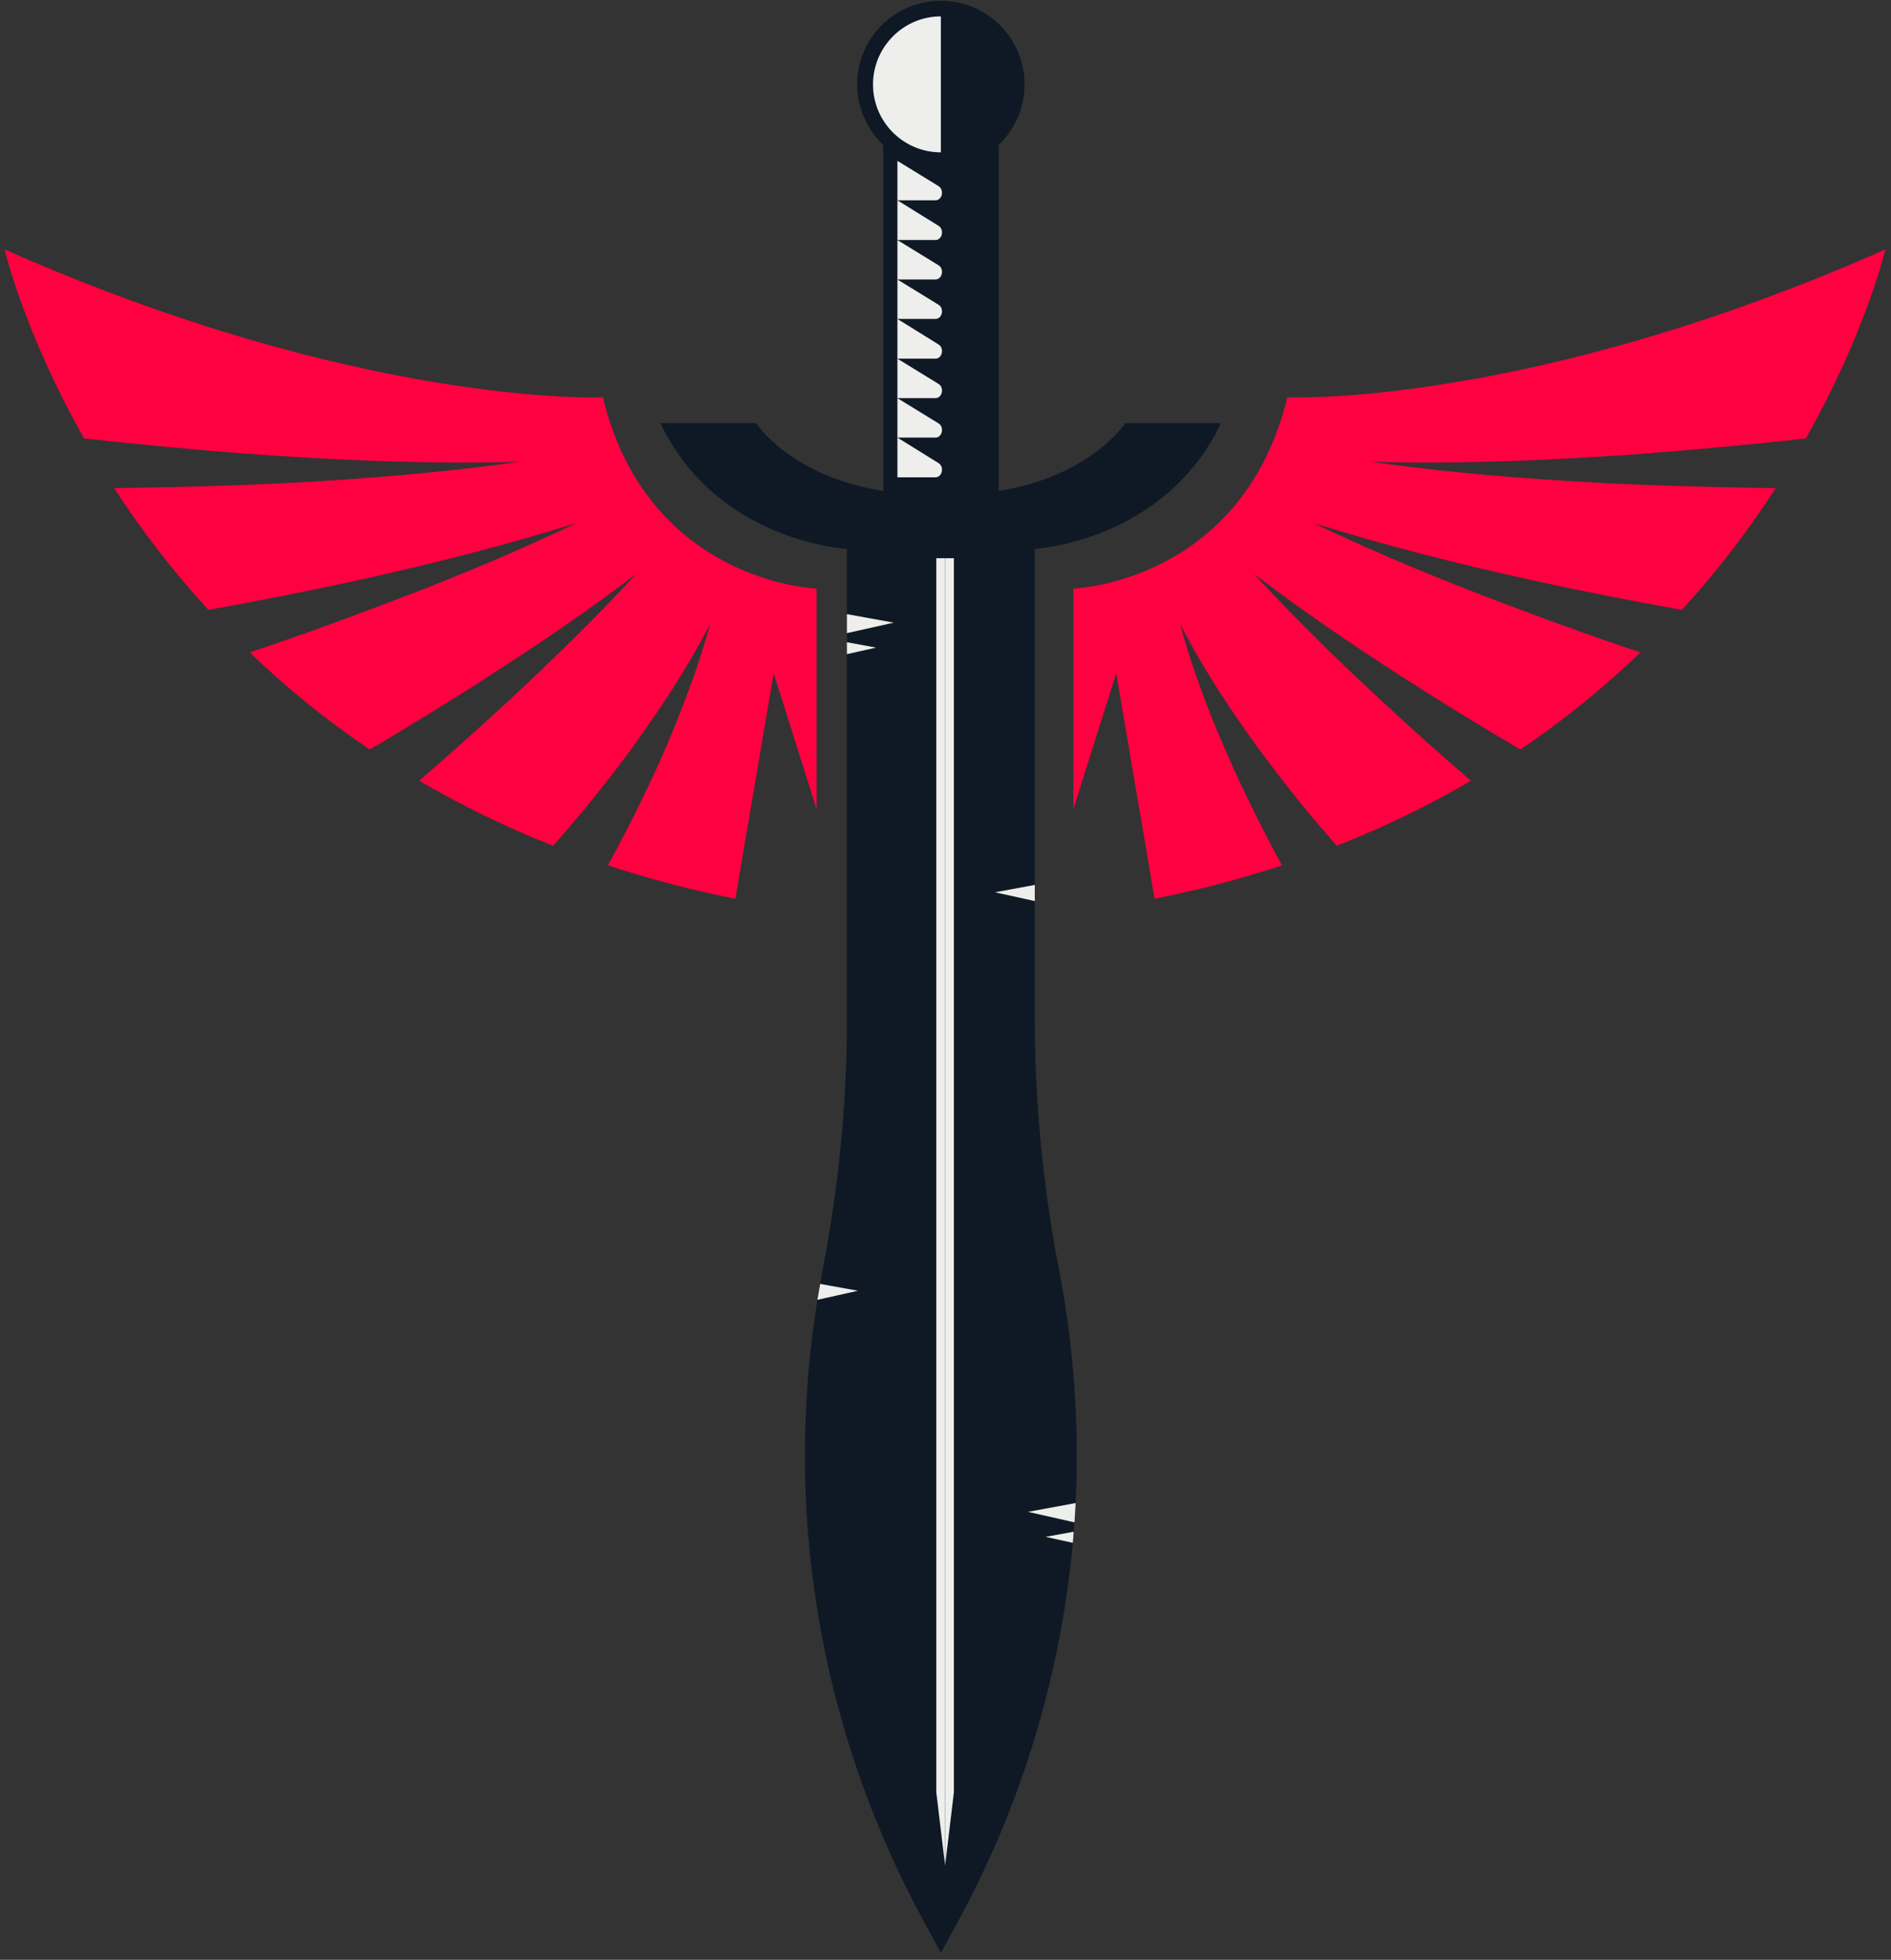<svg width="248" height="257" viewBox="0 0 248 257" fill="none" xmlns="http://www.w3.org/2000/svg">
<rect x="0" y="0" width="248" height="257" fill="#333333" stroke="none"/>
<path d="M135.709 133.759C135.709 139.243 135.982 144.714 136.527 150.173C137.048 155.607 137.83 161.041 138.872 166.401C140.845 176.599 141.552 186.909 141.068 197.108C141.019 197.951 140.969 198.795 140.919 199.639C140.895 200.036 140.857 200.445 140.808 200.867C140.783 201.363 140.746 201.847 140.696 202.318C139.133 219.477 134.108 236.3 125.808 251.672L123.389 256.102L121.007 251.672C110.808 232.876 105.56 211.921 105.56 190.78C105.56 184.006 106.119 177.195 107.198 170.458C107.322 169.763 107.446 169.069 107.57 168.374C107.669 167.704 107.781 167.046 107.905 166.401C109.989 155.644 111.069 144.739 111.069 133.759V71.974H110.994C110.994 71.974 93.985 71.043 86.615 55.485H99.158C99.158 55.485 103.662 62.483 115.833 64.381V19.009C113.749 17 112.409 14.171 112.409 11.082C112.409 5.015 117.322 0.102 123.389 0.102C129.456 0.102 134.369 5.015 134.369 11.082C134.369 14.171 133.066 17 130.982 19.009V64.381C143.078 62.445 147.582 55.485 147.582 55.485H160.125C152.718 71.043 135.709 71.974 135.709 71.974V133.759Z" fill="#0E1925"/>
<path d="M179.776 60.548C185.769 61.404 191.798 62.036 197.828 62.52C203.858 63.004 209.925 63.376 215.991 63.6C221.624 63.798 227.257 63.935 232.889 64.009C229.54 69.183 225.483 74.617 220.569 79.977C213.907 78.785 207.245 77.483 200.657 76.031C191.091 73.91 181.6 71.528 172.258 68.587C181.116 72.83 190.235 76.552 199.466 79.977C204.652 81.937 209.875 83.798 215.135 85.56C210.52 89.989 205.309 94.306 199.391 98.289C194.143 95.2 188.97 92.036 183.833 88.723C177.245 84.48 170.732 80.051 164.442 75.25C169.801 81.056 175.459 86.602 181.302 91.999C185.099 95.535 188.97 98.996 192.915 102.383C187.555 105.51 181.712 108.413 175.31 110.907C171.774 106.924 168.424 102.718 165.223 98.4C163.288 95.758 161.427 93.078 159.677 90.324C157.928 87.57 156.253 84.741 154.764 81.8C155.62 84.964 156.663 88.128 157.816 91.254C158.97 94.344 160.273 97.433 161.65 100.485C163.635 104.877 165.794 109.207 168.126 113.475C162.916 115.224 157.332 116.676 151.414 117.867L146.39 88.277L140.77 106.105V77.185C140.77 77.185 162.878 76.441 168.833 52.099C168.833 52.099 200.359 53.476 247.256 32.707C247.256 32.707 244.763 43.464 236.835 57.496C229.887 58.265 222.914 58.922 215.917 59.468C209.912 59.915 203.895 60.25 197.865 60.473C191.836 60.659 185.806 60.734 179.776 60.548Z" fill="#FF0040"/>
<path d="M68.117 60.548C62.124 61.404 56.095 62.036 50.028 62.52C43.998 63.004 37.931 63.376 31.864 63.6C26.232 63.798 20.599 63.935 14.967 64.009C18.316 69.183 22.411 74.617 27.324 79.977C33.986 78.785 40.611 77.483 47.236 76.031C56.765 73.91 66.256 71.528 75.598 68.587C66.777 72.83 57.621 76.552 48.39 79.977C43.204 81.937 37.993 83.798 32.758 85.56C37.336 89.989 42.584 94.306 48.502 98.289C53.713 95.2 58.923 92.036 64.023 88.723C70.648 84.48 77.161 80.051 83.452 75.25C78.092 81.056 72.397 86.602 66.591 91.999C62.757 95.535 58.886 98.996 54.978 102.383C60.338 105.51 66.181 108.413 72.546 110.907C76.082 106.924 79.469 102.718 82.67 98.4C84.568 95.758 86.429 93.078 88.216 90.324C89.965 87.57 91.64 84.741 93.129 81.8C92.273 84.964 91.231 88.128 90.04 91.254C88.886 94.344 87.62 97.433 86.243 100.485C84.233 104.877 82.062 109.207 79.73 113.475C84.978 115.224 90.523 116.676 96.441 117.867L101.466 88.277L107.086 106.105V77.185C107.086 77.185 84.978 76.441 79.06 52.099C79.06 52.099 47.534 53.476 0.6 32.707C0.6 32.707 3.093 43.464 11.021 57.496C17.994 58.265 24.966 58.922 31.939 59.468C37.944 59.915 43.961 60.25 49.991 60.473C56.02 60.659 62.05 60.734 68.117 60.548Z" fill="#FF0040"/>
<path d="M117.21 81.652L111.068 83.029V80.535L117.21 81.652Z" fill="#EEEEEC"/>
<path d="M112.52 169.264L107.197 170.455C107.321 169.761 107.445 169.066 107.569 168.371L112.52 169.264Z" fill="#EEEEEC"/>
<path d="M135.709 116.043V118.165L130.498 117.011L135.709 116.043Z" fill="#EEEEEC"/>
<path d="M114.902 84.926L111.068 85.782V84.219L114.902 84.926Z" fill="#EEEEEC"/>
<path d="M141.067 197.105C141.018 197.949 140.968 198.793 140.919 199.636L134.814 198.259L141.067 197.105Z" fill="#EEEEEC"/>
<path d="M140.808 200.867C140.783 201.363 140.746 201.847 140.696 202.319L137.123 201.537L140.808 200.867Z" fill="#EEEEEC"/>
<path d="M122.793 73.203V235.036L123.947 244.639V73.203H122.793Z" fill="#EEEEEC"/>
<path d="M125.101 73.203V235.036L123.947 244.639V73.203H125.101Z" fill="#EEEEEC"/>
<path d="M114.494 11.081C114.494 15.994 118.477 19.977 123.39 19.977V2.148C118.477 2.148 114.494 6.168 114.494 11.081Z" fill="#EEEEEC"/>
<path d="M117.693 21.094L123.09 24.406C123.872 24.927 123.574 26.267 122.681 26.267H117.693V21.094Z" fill="#EEEEEC"/>
<path d="M117.693 26.266L123.09 29.615C123.872 30.099 123.574 31.476 122.681 31.476H117.693V26.266Z" fill="#EEEEEC"/>
<path d="M117.693 31.477L123.09 34.789C123.872 35.273 123.574 36.65 122.681 36.65H117.693V31.477Z" fill="#EEEEEC"/>
<path d="M117.693 36.652L123.09 39.965C123.872 40.449 123.574 41.826 122.681 41.826H117.693V36.652Z" fill="#EEEEEC"/>
<path d="M117.693 41.824L123.09 45.174C123.872 45.658 123.574 47.035 122.681 47.035H117.693V41.824Z" fill="#EEEEEC"/>
<path d="M117.693 47.035L123.09 50.348C123.872 50.832 123.574 52.209 122.681 52.209H117.693V47.035Z" fill="#EEEEEC"/>
<path d="M117.693 52.211L123.09 55.523C123.872 56.007 123.574 57.385 122.681 57.385H117.693V52.211Z" fill="#EEEEEC"/>
<path d="M117.693 57.383L123.09 60.733C123.872 61.217 123.574 62.594 122.681 62.594H117.693V57.383Z" fill="#EEEEEC"/>
</svg>
